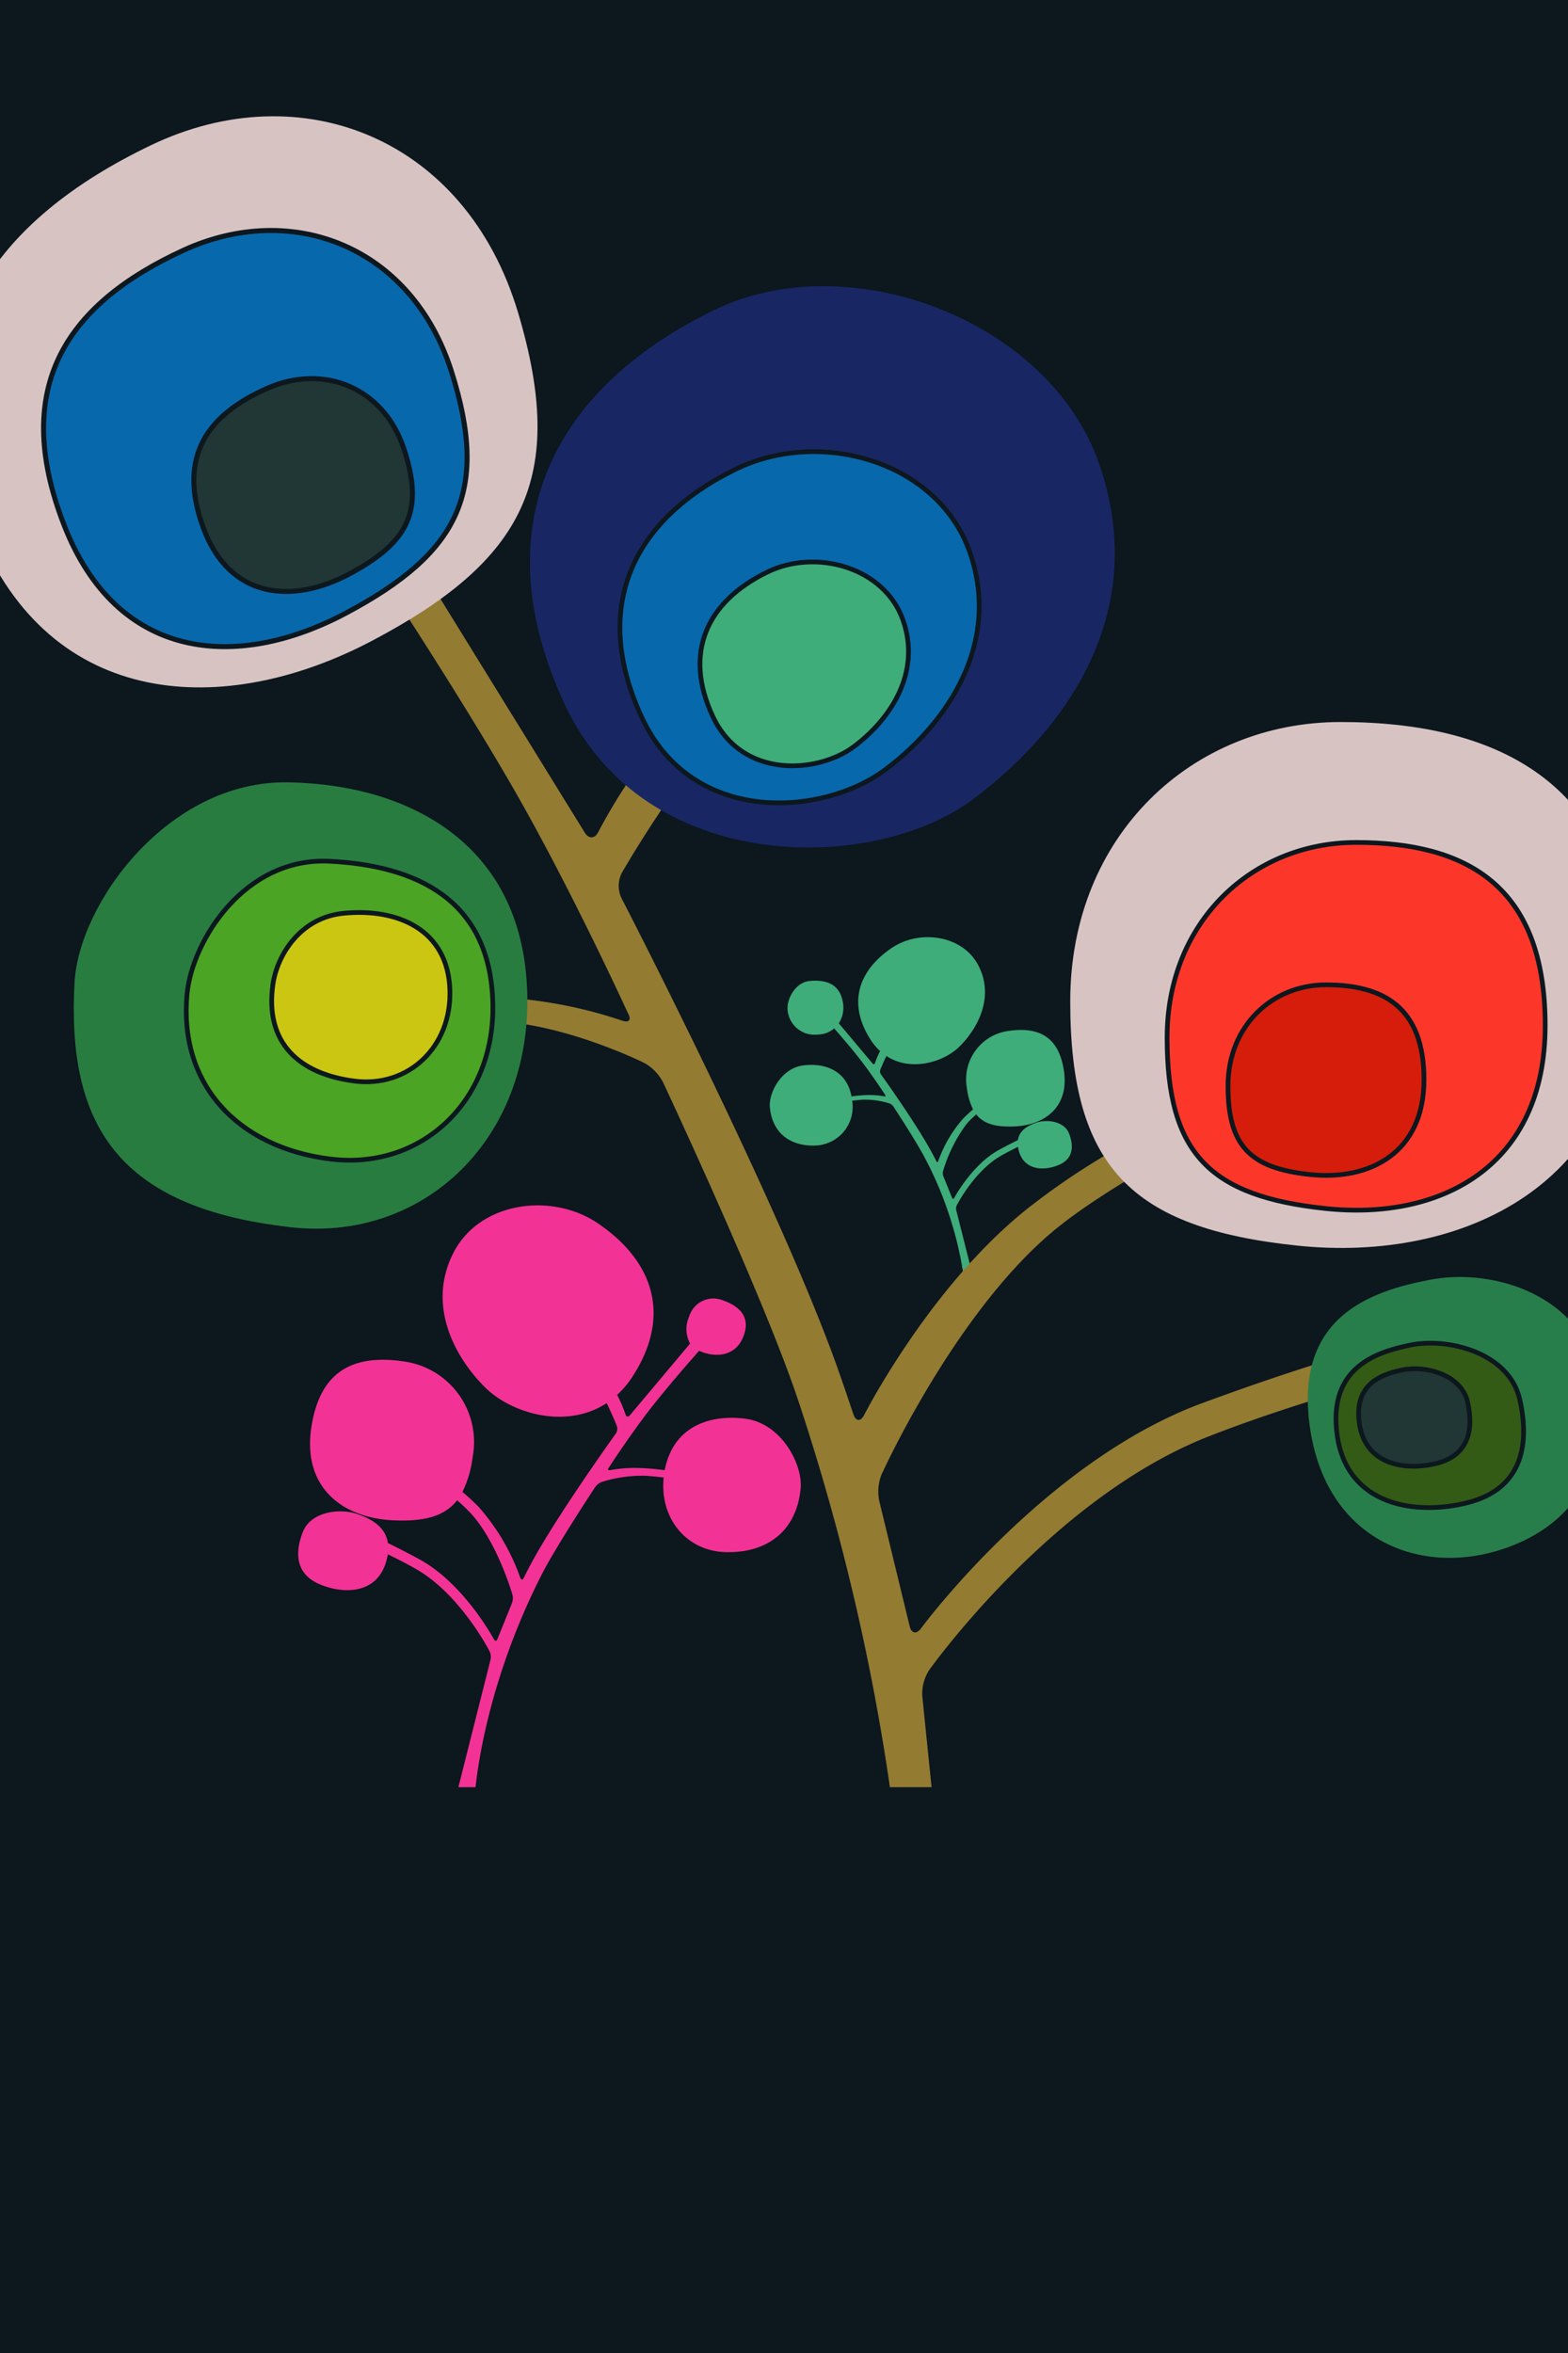 <svg xmlns="http://www.w3.org/2000/svg" xmlns:xlink="http://www.w3.org/1999/xlink" width="200" height="300" viewBox="0 0 200 300">
  <defs>
    <clipPath id="19a-clip-path">
      <rect id="19a-Rectangle_2" data-name="19a-Rectangle 2" width="236.365" height="236.365" fill="none"/>
    </clipPath>
    <clipPath id="19a-clip-Rityta_1">
      <rect width="200" height="300"/>
    </clipPath>
  </defs>
  <g id="19a-Rityta_1" data-name="19a-Rityta 1" clip-path="url(#19a-clip-Rityta_1)">
    <rect width="200" height="300" fill="#0c171e"/>
    <g id="19a-Group_5" data-name="19a-Group 5" transform="translate(-249.333 -367.837)">
      <g id="19a-Group_6" data-name="19a-Group 6" transform="translate(241.333 359.333)" clip-path="url(#19a-clip-path)">
        <rect id="19a-Rectangle_1" data-name="19a-Rectangle 1" width="265.699" height="244.473" transform="translate(-17.035 -2.295)" fill="#0c171e"/>
        <path id="19a-Path_1" data-name="19a-Path 1" d="M446.933,586.183c-.639-1.661-2.966-1.863-4.258-1.381-.79.3-2.072.826-2.276,2.2-.7.343-1.507.755-2.417,1.249-3.442,1.872-5.709,6.127-5.709,6.127-.084.159-.206.151-.271-.017l-1.118-2.767a1.093,1.093,0,0,1-.037-.617,18.986,18.986,0,0,1,3.059-6.1,12.376,12.376,0,0,1,1.187-1.152c.952,1.214,2.472,1.631,4.846,1.534,3.868-.157,7.012-2.463,6.335-7.073s-3.489-5.633-7.1-5.1a6.233,6.233,0,0,0-5.274,7.329,8.314,8.314,0,0,0,.781,2.672c-.4.338-.83.726-1.26,1.165a16.52,16.52,0,0,0-3.178,5.417c-.057.17-.171.179-.252.018,0,0-.386-.769-.672-1.291-2.028-3.7-6.4-9.793-6.4-9.793a.672.672,0,0,1-.071-.57s.309-.786.779-1.752c3.115,2.044,7.328.792,9.342-1.227,2.48-2.484,4.409-6.44,2.382-10.332s-7.542-4.613-11.074-2.2c-4.4,3.005-5.585,7.243-2.589,11.795a7.1,7.1,0,0,0,1.134,1.33,11.469,11.469,0,0,0-.651,1.526c-.054.171-.193.2-.309.062l-4.31-5.126a3.66,3.66,0,0,0,.523-2.677c-.405-2.4-2.224-2.9-4.232-2.722-1.836.167-2.885,2.307-2.83,3.5a3.445,3.445,0,0,0,3.856,3.335,3.314,3.314,0,0,0,2.1-.783c.84.96,2.045,2.362,3.029,3.6,1.693,2.132,3.466,4.87,3.466,4.87.111.142.057.228-.119.19a10.593,10.593,0,0,0-2.5-.151c-.571.028-1.137.085-1.668.154-.643-3.373-3.479-4.294-6.186-3.941-2.763.362-4.4,3.491-4.23,5.32.3,3.283,2.577,4.993,5.787,4.893a4.927,4.927,0,0,0,4.713-5.716c.433-.051.891-.1,1.359-.132a10.4,10.4,0,0,1,3.389.472,1.1,1.1,0,0,1,.491.374s3.032,4.581,4.176,6.846a47.09,47.09,0,0,1,5.062,16.792.241.241,0,0,0,.33.226l.715-.229a.407.407,0,0,0,.266-.425l-2.519-9.981a1.029,1.029,0,0,1,.07-.61s2.222-4.371,5.647-6.32c.706-.4,1.445-.783,2.162-1.13a4.136,4.136,0,0,0,.127.586c.74,2.491,3.287,2.475,5.085,1.716S447.572,587.844,446.933,586.183Z" transform="translate(-302.565 -433.138)" fill="#3ead7a"/>
        <path id="19a-Path_2" data-name="19a-Path 2" d="M429.061,590.236c-20.184,7.42-35.892,28.726-35.892,28.726-.587.8-1.243.657-1.458-.309l-3.865-15.924a5.939,5.939,0,0,1,.287-3.378s9.048-20.026,21.479-30.68c7.264-6.227,21.223-13.155,21.223-13.155a1.717,1.717,0,1,0-1.35-3.154,90.952,90.952,0,0,0-21.987,12.5c-12.894,9.839-21.581,26.891-21.581,26.891-.448.881-1.07.834-1.381-.105,0,0-1.484-4.484-2.62-7.548-8.061-21.74-26.984-58.3-26.984-58.3A3.694,3.694,0,0,1,355,522.65s9.233-16.14,17.4-22.9c12.263-10.148,25.56-18.886,25.56-18.886.826-.543,1.122-1.368.656-1.833a2.52,2.52,0,0,0-2.5-.141,116.317,116.317,0,0,0-27.944,17.9,73.879,73.879,0,0,0-16.163,20.624c-.431.891-1.209.932-1.731.091l-23.772-38.488a1.641,1.641,0,0,0-2.421-.316l-1.043.869a2.1,2.1,0,0,0-.412,2.666s10.713,16.135,18.213,29.069,14.942,29.223,14.942,29.223c.49.859.133,1.278-.793.932a58.237,58.237,0,0,0-13.458-2.81,142.061,142.061,0,0,0-26.12.218,2.251,2.251,0,0,0-2,1.473c-.115.7.6,1.213,1.582,1.145a200.019,200.019,0,0,1,24.845.124c8.692.621,18.031,5.264,18.031,5.264a6.032,6.032,0,0,1,2.374,2.428s12.823,27.3,17.228,40.512c17.855,53.566,14.115,95.249,14.115,95.249a1.324,1.324,0,0,0,1.613,1.5l4.064-.677a2.225,2.225,0,0,0,1.789-2.094l-5.727-56.228a5.61,5.61,0,0,1,.863-3.256s15.559-21.971,35.715-29.837c17.335-6.765,37.564-11.045,37.564-11.045a2.64,2.64,0,0,0,1.971-2.063,1.514,1.514,0,0,0-1.587-1.692S457.814,579.664,429.061,590.236Z" transform="translate(-267.692 -402.847)" fill="#937b32"/>
        <g id="19a-Group_1" data-name="19a-Group 1" transform="translate(144.51 100.559)">
          <path id="19a-Path_3" data-name="19a-Path 3" d="M503.666,517.88c-18.947,0-34.49,14.464-34.49,35.6s7.787,28.927,28.927,31.153,42.315-7.792,42.315-33.381S523.693,517.88,503.666,517.88Z" transform="translate(-469.176 -517.88)" fill="#d8c3c3"/>
          <path id="19a-Path_4" data-name="19a-Path 4" d="M512.772,542.088c-13.248,0-24.116,10.112-24.116,24.891s5.444,20.227,20.226,21.783,28-5.446,28-23.337S526.773,542.088,512.772,542.088Z" transform="translate(-476.301 -526.734)" fill="#fc372a" stroke="#0c171e" stroke-width="0.6"/>
          <path id="19a-Path_5" data-name="19a-Path 5" d="M513.4,570.708c-6.867,0-12.5,5.242-12.5,12.9s2.823,10.485,10.485,11.291,14.517-2.822,14.517-12.1S520.659,570.708,513.4,570.708Z" transform="translate(-480.778 -537.202)" fill="#d61d0b" stroke="#0c171e" stroke-width="0.6"/>
        </g>
        <g id="19a-Group_2" data-name="19a-Group 2" transform="translate(1.674 23.33)">
          <path id="19a-Path_6" data-name="19a-Path 6" d="M269.552,399.806c19.141-9.173,40.171-.936,46.824,21.339,6.279,21.021.854,31.6-18.688,41.876-18.712,9.843-40.924,8.833-50.23-14.087C237.517,424.452,250.07,409.142,269.552,399.806Z" transform="translate(-243.972 -396.117)" fill="#d8c3c3"/>
          <path id="19a-Path_7" data-name="19a-Path 7" d="M280.5,421.62c13.909-6.412,29.169-.512,34.231,15.421,4.867,15.317,1,23.123-13.427,30.8-13.995,7.449-29.226,6.088-35.97-11.187C258.273,438.564,266.173,428.224,280.5,421.62Z" transform="translate(-250.825 -404.513)" fill="#0868ac" stroke="#0c171e" stroke-width="0.64"/>
          <path id="19a-Path_8" data-name="19a-Path 8" d="M302.323,450.078c7.087-3.122,14.792-.178,17.413,7.775,2.569,7.793.616,11.825-6.866,15.846-7.366,3.958-15.4,3.254-18.738-5.841C290.71,458.541,294.929,453.336,302.323,450.078Z" transform="translate(-261.877 -415.406)" fill="#213735" stroke="#0c171e" stroke-width="0.64"/>
        </g>
        <g id="19a-Group_3" data-name="19a-Group 3" transform="translate(17.411 108.244)">
          <path id="19a-Path_9" data-name="19a-Path 9" d="M268.881,555.519c-.985,18.071,5.432,28.708,27.534,31.2,16.545,1.905,30.224-10.6,30.224-28.793,0-20.046-15.13-27.681-30.536-27.924C280.8,529.758,269.429,545.454,268.881,555.519Z" transform="translate(-268.785 -529.997)" fill="#287c40"/>
          <path id="19a-Path_10" data-name="19a-Path 10" d="M291.523,562.634c-1.159,11.509,6.3,19.709,18.286,21.19,11.521,1.422,20.977-7.31,20.7-19.814-.295-13.36-9.885-17.606-20.818-18.155S292.182,556.084,291.523,562.634Z" transform="translate(-277.058 -535.789)" fill="#4ba424" stroke="#0c171e" stroke-width="0.6"/>
          <path id="19a-Path_11" data-name="19a-Path 11" d="M308.737,565.358c-1.056,7.49,3.393,11.4,10.4,12.305,6.833.878,12.435-4.323,12.174-11.658-.271-7.65-6.643-10.406-13.539-9.739C312.169,556.808,309.256,561.672,308.737,565.358Z" transform="translate(-283.34 -539.57)" fill="#cac612" stroke="#0c171e" stroke-width="0.6"/>
        </g>
        <g id="19a-Group_4" data-name="19a-Group 4" transform="translate(75.591 44.994)">
          <path id="19a-Path_12" data-name="19a-Path 12" d="M383.994,433.323c-21.334,10.391-29.29,28.3-19.033,50.279s39.465,21.483,51.992,12.144,22.585-24.353,16.173-42.812S401.109,424.987,383.994,433.323Z" transform="translate(-360.514 -430.274)" fill="#182763"/>
          <path id="19a-Path_13" data-name="19a-Path 13" d="M393.414,465.76c-13.442,6.547-18.455,17.83-11.992,31.684s23.12,12.539,31.014,6.653,14.862-16.078,10.821-27.71S404.2,460.507,393.414,465.76Z" transform="translate(-367.136 -442.439)" fill="#0868ac" stroke="#0c171e" stroke-width="0.6"/>
          <path id="19a-Path_14" data-name="19a-Path 14" d="M403.306,486.992c-7.806,3.8-10.716,10.351-6.962,18.395s13.422,7.278,18,3.862,8.626-9.334,6.283-16.088S409.566,483.943,403.306,486.992Z" transform="translate(-373.023 -450.546)" fill="#3ead7a" stroke="#0c171e" stroke-width="0.6"/>
        </g>
        <g id="19a-Group_5-2" data-name="19a-Group 5" transform="translate(174.814 171.315)">
          <path id="19a-Path_15" data-name="19a-Path 15" d="M532.523,629.794c-7.577,1.457-17.327,4.7-15.3,18.819s13.588,18.8,23.857,15.748c11.734-3.488,14.836-13.406,12.691-22.941S540.768,628.209,532.523,629.794Z" transform="translate(-516.955 -629.438)" fill="#287e4b"/>
          <path id="19a-Path_16" data-name="19a-Path 16" d="M532.024,643c-3.735.8-10.546,2.526-9.251,11.525s10.121,10.237,16.73,8.524,7.926-7.033,6.559-13.109S536.74,641.981,532.024,643Z" transform="translate(-519.024 -634.301)" fill="#345b15" stroke="#0c171e" stroke-width="0.6"/>
          <path id="19a-Path_17" data-name="19a-Path 17" d="M532.75,648.034c-2.215.477-6.256,1.5-5.488,6.837s6,6.073,9.925,5.056,4.7-4.171,3.89-7.775S535.548,647.433,532.75,648.034Z" transform="translate(-520.69 -636.183)" fill="#213735" stroke="#0c171e" stroke-width="0.6"/>
        </g>
        <path id="19a-Path_18" data-name="19a-Path 18" d="M370.959,642.241c-4.5-.59-9.224.943-10.292,6.556-.884-.115-1.825-.21-2.776-.256a17.662,17.662,0,0,0-4.159.25c-.292.063-.382-.078-.2-.315,0,0,2.949-4.556,5.767-8.1,1.942-2.446,4.408-5.279,5.753-6.8l.074.037c1.851.814,4.605.844,5.628-2,1.1-3.076-1.7-4.137-2.876-4.542a3.226,3.226,0,0,0-4.1,2.15,3.829,3.829,0,0,0,.124,3.436l-7.707,9.169c-.193.229-.426.182-.515-.1a18.972,18.972,0,0,0-1.079-2.531,11.811,11.811,0,0,0,1.883-2.222c4.986-7.573,3.015-14.624-4.308-19.624-5.877-4.01-15.053-2.812-18.426,3.666s-.162,13.058,3.963,17.19c3.353,3.36,10.362,5.444,15.546,2.044.782,1.607,1.3,2.915,1.3,2.915a1.122,1.122,0,0,1-.119.95s-7.283,10.128-10.656,16.292c-.476.868-1.118,2.148-1.118,2.148-.134.268-.323.254-.419-.03a27.479,27.479,0,0,0-5.287-9.013c-.715-.732-1.425-1.376-2.095-1.94a13.855,13.855,0,0,0,1.3-4.445,10.369,10.369,0,0,0-8.776-12.193c-6.005-.881-10.685.818-11.81,8.491s4.1,11.507,10.541,11.77c3.949.161,6.479-.533,8.063-2.553a20.5,20.5,0,0,1,1.976,1.917c3.258,3.743,5.091,10.145,5.091,10.145a1.809,1.809,0,0,1-.063,1.026l-1.86,4.6c-.108.28-.31.292-.451.029,0,0-3.772-7.08-9.5-10.194-1.514-.823-2.849-1.508-4.022-2.078-.339-2.284-2.472-3.166-3.786-3.658-2.148-.8-6.021-.467-7.084,2.3s-.81,5.359,2.181,6.622,7.23,1.289,8.461-2.855a7.079,7.079,0,0,0,.212-.974c1.193.577,2.423,1.21,3.6,1.878,5.7,3.246,9.4,10.517,9.4,10.517a1.7,1.7,0,0,1,.116,1.015l-4.191,16.609a.675.675,0,0,0,.444.706l1.189.382a.4.4,0,0,0,.549-.377s.712-12.664,8.423-27.94c1.9-3.768,6.948-11.389,6.948-11.389a1.834,1.834,0,0,1,.818-.623,17.284,17.284,0,0,1,5.639-.786c.781.058,1.541.135,2.262.22-.544,5.241,2.936,9.36,7.84,9.512,5.341.166,9.128-2.681,9.629-8.143C378.276,648.048,375.558,642.842,370.959,642.241Z" transform="translate(-267.879 -452.851)" fill="#f33296"/>
      </g>
    </g>
  </g>
</svg>
